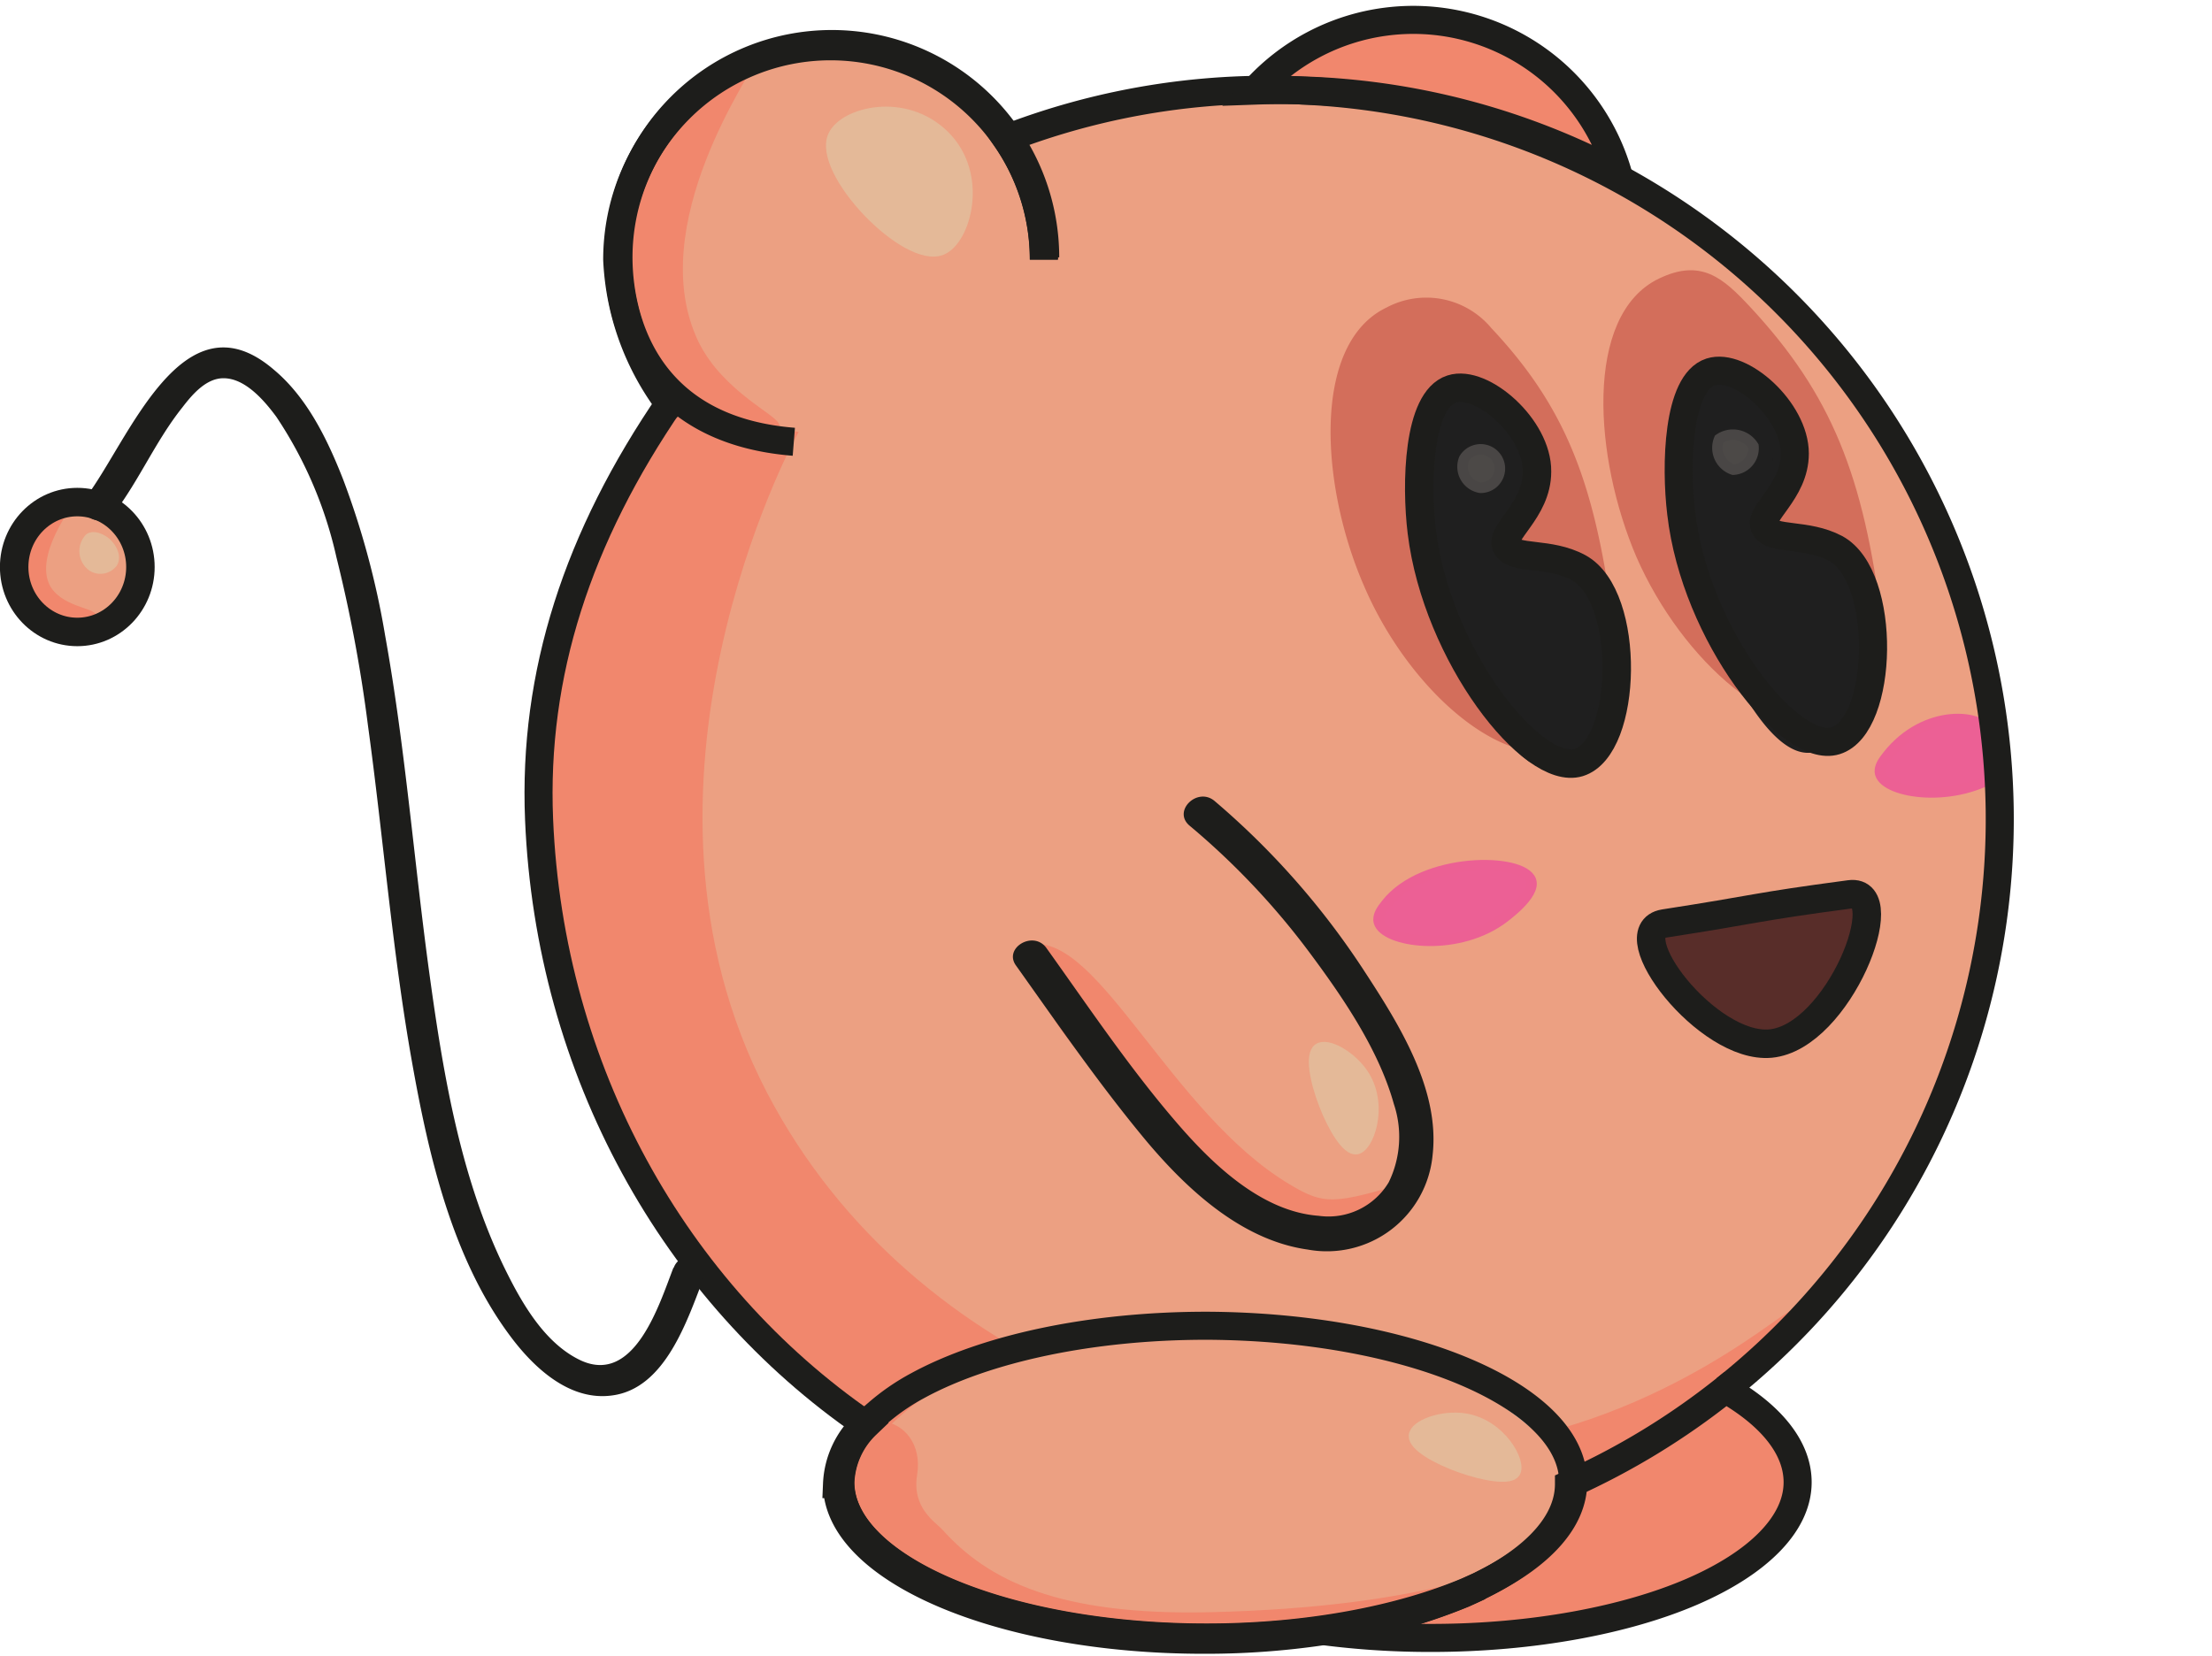 <svg xmlns="http://www.w3.org/2000/svg" viewBox="0 0 157.69 118.05"><defs><style>.cls-1,.cls-2{fill:#eca082;stroke:#eca082;}.cls-1,.cls-10,.cls-12,.cls-13,.cls-2,.cls-3,.cls-4,.cls-5,.cls-6,.cls-7,.cls-8,.cls-9{stroke-miterlimit:10;}.cls-1,.cls-4,.cls-5,.cls-6,.cls-7,.cls-8,.cls-9{stroke-width:0.75px;}.cls-2,.cls-3{stroke-width:0.75px;}.cls-3{fill:#f1876d;stroke:#f1876d;}.cls-4{fill:#d36e5b;stroke:#d36e5b;}.cls-5{fill:#ec6095;stroke:#ec6094;}.cls-6{fill:#e4b998;stroke:#e4b998;}.cls-7{fill:#1f1f1f;stroke:#1f1f1f;}.cls-8{fill:#582d29;stroke:#582d29;}.cls-9{fill:#4c4947;stroke:#494645;}.cls-10,.cls-12,.cls-13{fill:none;stroke:#1d1d1b;}.cls-10{stroke-width:2px;}.cls-11{fill:#1d1d1b;}.cls-12{stroke-width:2.03px;}.cls-13{stroke-width:2.03px;}</style></defs><g id="Capa_9" data-name="Capa 9"><path class="cls-1" d="M3.79,45c1.66.88,7.07-2.85,6.19-6.19-.49-1.84-2.83-3.38-4.45-2.9C2.62,36.73,2,44,3.79,45Z"/><path class="cls-2" d="M56.82,30.46A13.72,13.72,0,0,1,53.72,5.1C61.15,1.3,68.55,7,69.59,7.81c1.46,1.17,4.55,3.63,5,7.36C75.58,22.57,66,32.57,56.82,30.46Z"/><path class="cls-2" d="M141.36,64.91a54.5,54.5,0,0,1-6.77,19.55c-1.92,3.3-8.67,14.61-21.68,20.9l-.76.36v0c0-6.13-11.7-11.1-26.13-11.1-8.35,0-15.79,1.66-20.57,4.26a15.62,15.62,0,0,0-2.9,2h0c-.91-.59-1.8-1.21-2.66-1.85-2.55-1.89-21.59-16.52-21.68-41C38.11,34.18,55.87,12.78,78.65,7.42c17.81-4.18,35.33,2.22,46.46,12A51.21,51.21,0,0,1,139,39.55,50.44,50.44,0,0,1,141.36,64.91Z"/><path class="cls-3" d="M4.85,35.78C4.76,35.73.4,40.87,2,43.23c1.11,1.59,4.46,1.26,4.55.87S4.1,43.61,3.2,41.88C2,39.46,4.93,35.82,4.85,35.78Z"/><path class="cls-3" d="M73.46,67.72c4.55-.83,9.77,11.91,18.2,17,2.71,1.64,3.48,1.55,9.19-.19.74-.23-1.23,1.7-3.1,2.22-1.59.44-3.77,3-14.51-5.71-2.42-2-9.39-9.14-8.71-11.22C74.77,69.11,72.5,67.89,73.46,67.72Z"/><path class="cls-3" d="M91,4.91C90.78,3.63,98.49-.27,105.56,2c5.62,1.81,9.42,7.06,8.71,8.13s-4.49-1.83-13-3.58C94.4,5.13,91.06,5.74,91,4.91Z"/><path class="cls-3" d="M53.34,4.47c-.28-.16-15,5.48-6.29,21.26,2.15,3.89,7.84,5.3,8.16,4.81s-3.9-2.22-5.75-6C45.34,16,53.59,4.62,53.34,4.47Z"/><path class="cls-3" d="M48.2,29C36.84,46.94,36.38,60.6,41.92,75.55c8.82,23.79,33.92,40,64.44,31.41,12.64-3.56,21.12-11.76,21.52-13.1.27-.9-8.83,7.93-22.73,9.63-16.23,2-40.14-5-50.8-25.4-11.51-22.08,2-47,2-47C52.34,30.49,48.88,28,48.2,29Z"/><path class="cls-3" d="M87,111c-3.4-.88-6.87-1.74-7.84-2-4-1.19,2,5.14,8,6.07,25.06,3.87,36.75-2.51,36.68-3,0-.28,5.77-5.2,4.13-7.23-1-1.28-.93-1.38-4.26-5.13-.46-.52-13,8.32-16.65,8.71C103,108.79,90.69,111.17,87,111Z"/><path class="cls-2" d="M62.43,103.3c8.9-10.71,27-7.82,33.48-7.23,8.39.78,16.92,8.92,16.37,10-6.52,12.67-41.72,14.65-48.39,3.29C63.36,108.46,61,105,62.43,103.3Z"/><path class="cls-3" d="M60.24,105.25c0,4.13,4.66,9,10.64,9.89,25.07,3.87,36.75-2.51,36.68-3,0-.28-5.67,2.83-21.29,3.19-10.83.25-16-2.26-19.36-6-.46-.52-2.32-1.62-1.9-4.23C65.66,101.07,60.24,100.08,60.24,105.25Z"/></g><g id="Capa_10" data-name="Capa 10"><path class="cls-4" d="M118.43,20.2C113.35,22.63,114,32.55,117,39.56c3.2,7.33,10.08,13.39,14.58,11.22,2.43-1.17,2.52-3.83,2.2-6.45-1.29-10.32-3.54-16-9.29-22.19C122.56,20.07,121.18,18.88,118.43,20.2Z"/><path class="cls-4" d="M99,22.27c-5.08,2.43-4.48,12.34-1.42,19.35C100.73,49,107.6,55,112.11,52.85c2.43-1.17,3-4.35,2.71-7-1.29-10.32-3-16.06-8.78-22.2A5.66,5.66,0,0,0,99,22.27Z"/><path class="cls-5" d="M134.56,53.88c2.66-3.38,6.9-3.05,7.48-1.42.37,1,.94,2.38.65,2.58-3.31,2.29-8.24,1.54-8.65.13C133.91,54.71,134.27,54.25,134.56,53.88Z"/><path class="cls-5" d="M98.82,64.46c2.65-3.38,9.74-3.31,10.32-1.68.37,1-1.9,2.64-2.19,2.84-3.31,2.29-8.24,1.54-8.65.13C98.17,65.29,98.53,64.83,98.82,64.46Z"/><path class="cls-6" d="M6.39,38.39a1.33,1.33,0,0,0,.22,2A1.08,1.08,0,0,0,8,40.14c.32-.47-.11-1.22-.59-1.55C7.36,38.56,6.76,38.15,6.39,38.39Z"/><path class="cls-6" d="M59.4,9.68c-1.17,2.54,5.2,9.18,7.74,8.13,1.7-.7,3-5.34.19-8.13S60.16,8,59.4,9.68Z"/><path class="cls-6" d="M96.69,81.94c.85-.1,1.93-3,.58-5.22-.86-1.4-2.67-2.41-3.29-1.94C92.81,75.67,95.36,82.11,96.69,81.94Z"/><path class="cls-6" d="M108,105c.48-.72-1-3.45-3.58-3.85-1.62-.25-3.57.45-3.62,1.23C100.75,103.82,107.3,106.08,108,105Z"/><path class="cls-7" d="M120.88,27.75c-4.58,3.5,3.22,25.93,8.13,25.55,3.23-.26,6.1-10.41,3.29-13-1.76-1.61-5.29.21-6.58-1.55-.8-1.09.81-2.26,1-5.42,0-.55.22-4.55-1.94-5.8A3.82,3.82,0,0,0,120.88,27.75Z"/><path class="cls-7" d="M102.56,28.91c-4.59,3.5,3.22,25.94,8.13,25.55,3.22-.25,6.09-10.4,3.29-13-1.76-1.61-5.29.21-6.58-1.55-.8-1.09.81-2.25,1-5.42,0-.55.22-4.55-1.94-5.8A3.82,3.82,0,0,0,102.56,28.91Z"/><path class="cls-8" d="M118.17,66.65c3.1.78,8.88-1.2,13.52-2.55,3-.87.73,9.55-4.61,10.49S115.17,65.9,118.17,66.65Z"/><path class="cls-9" d="M122.56,31.3a1.64,1.64,0,0,0,1,2.19A1.53,1.53,0,0,0,125,31.81,1.72,1.72,0,0,0,122.56,31.3Z"/><path class="cls-9" d="M104.37,32.72a1.52,1.52,0,0,0,1.16,2.06,1.37,1.37,0,1,0-1.16-2.06Z"/></g><g id="Capa_2" data-name="Capa 2"><g id="Capa_11" data-name="Capa 11"><path class="cls-10" d="M74.42,18.51a15.21,15.21,0,0,0-30.42,0,18.51,18.51,0,0,0,4.38,11.14"/><path class="cls-10" d="M74.41,18.51a15.16,15.16,0,0,0-2.68-8.63A51.77,51.77,0,0,1,90.46,6.4c.8,0,1.6,0,2.39.06A52,52,0,0,1,123,99.05"/><path class="cls-10" d="M47.82,28.61c-6.66,9.7-9.82,19.45-9.39,29.82.75,17.92,9.65,33.75,23.22,43.1"/><path class="cls-10" d="M89.45,6.46a51.52,51.52,0,0,1,25.89,5.91A15.19,15.19,0,0,0,89.45,6.46Z"/><path class="cls-11" d="M48,90.41C47,93,45.23,98.77,41.4,97c-2.41-1.13-4-3.75-5.14-6-3.37-6.61-4.64-14.23-5.64-21.51-1.1-8-1.72-16.15-3.16-24.15a59.05,59.05,0,0,0-3-11.16c-1.11-2.83-2.56-5.84-4.95-7.83C13,20.77,9.16,31.49,6.1,35.49c-.88,1.16,1.09,2.3,2,1.15,1.83-2.4,3-5.21,4.9-7.59.69-.9,1.69-2.09,2.94-2.08,1.55,0,2.91,1.6,3.76,2.75a29.59,29.59,0,0,1,4.28,10,103.19,103.19,0,0,1,2.25,12c1.1,8,1.73,16.08,3.14,24,1.18,6.64,2.86,14,7,19.54,1.67,2.25,4.23,4.66,7.27,4.24C47.45,99,49,94.12,50.21,91c.54-1.36-1.65-2-2.18-.61Z"/><path class="cls-10" d="M130.85,39.1c3.7,2,3.44,12.67,0,13.72-3.24,1-10-7.55-11-16.24-.41-3.38-.27-9.29,2.1-10.06,2.13-.69,6,2.73,6,5.82,0,2.77-2.7,4.32-2.13,5.27S128.77,38,130.85,39.1Z"/><path class="cls-12" d="M112.54,40.48c3.75,2.05,3.49,12.82,0,13.89-3.29,1-10.1-7.65-11.18-16.44-.42-3.43-.28-9.41,2.13-10.19,2.15-.7,6.12,2.76,6.08,5.89,0,2.81-2.73,4.37-2.16,5.34S110.43,39.33,112.54,40.48Z"/><path class="cls-12" d="M131.87,63.77c3.35-.45-.79,10.18-5.65,10.64-4.51.42-10.92-8-7.59-8.56C125.44,64.8,124.93,64.69,131.87,63.77Z"/><path class="cls-10" d="M74.51,18.35a15.21,15.21,0,0,0-30.42,0c0,3.88,1.56,12.28,12.5,13.15"/></g><g id="Capa_1" data-name="Capa 1"><ellipse class="cls-13" cx="5.51" cy="40.43" rx="4.5" ry="4.63"/><path class="cls-10" d="M128.15,105.69c0,3-2.88,5.79-7.53,7.8s-11.32,3.3-18.6,3.3a59.34,59.34,0,0,1-7.7-.49,40.18,40.18,0,0,0,10-2.68c4.63-2,7.51-4.74,7.53-7.77A52,52,0,0,0,123,99.05C126.22,100.9,128.15,103.2,128.15,105.69Z"/><path class="cls-10" d="M105.47,113.11l-1.11.51a40.18,40.18,0,0,1-10,2.68,56.87,56.87,0,0,1-8.56.62c-14.43,0-26.13-5-26.13-11.1a6.16,6.16,0,0,1,2-4.29l.09.06a6,6,0,0,0-1.85,4.1c0,6.13,11.7,11.1,26.13,11.1,7.28,0,13.86-1.26,18.6-3.3Z"/><path class="cls-11" d="M84.8,58.87a53.25,53.25,0,0,1,8.48,8.95c2.41,3.23,5,7,6.08,10.88A7.39,7.39,0,0,1,99,84.3a5,5,0,0,1-5,2.39c-4.13-.31-7.67-3.78-10.21-6.75-3.33-3.88-6.22-8.19-9.19-12.34-.93-1.3-3.1,0-2.16,1.26,3,4.22,6,8.56,9.31,12.53,2.92,3.47,6.81,7.06,11.49,7.71a7.57,7.57,0,0,0,8.89-6.76c.53-4.71-2.46-9.41-4.93-13.19A56,56,0,0,0,86.57,57.1c-1.22-1-3,.73-1.77,1.77Z"/><path class="cls-10" d="M112.15,105.69v0c0,2.7-2.3,5.16-6.07,7.08l-.61.31-.85.38c-4.74,2-11.32,3.3-18.6,3.3-14.43,0-26.13-5-26.13-11.1a6,6,0,0,1,1.85-4.1,8.42,8.42,0,0,1,.8-.77h0a15.62,15.62,0,0,1,2.9-2c4.78-2.6,12.22-4.26,20.57-4.26C100.45,94.59,112.15,99.56,112.15,105.69Z"/></g></g></svg>